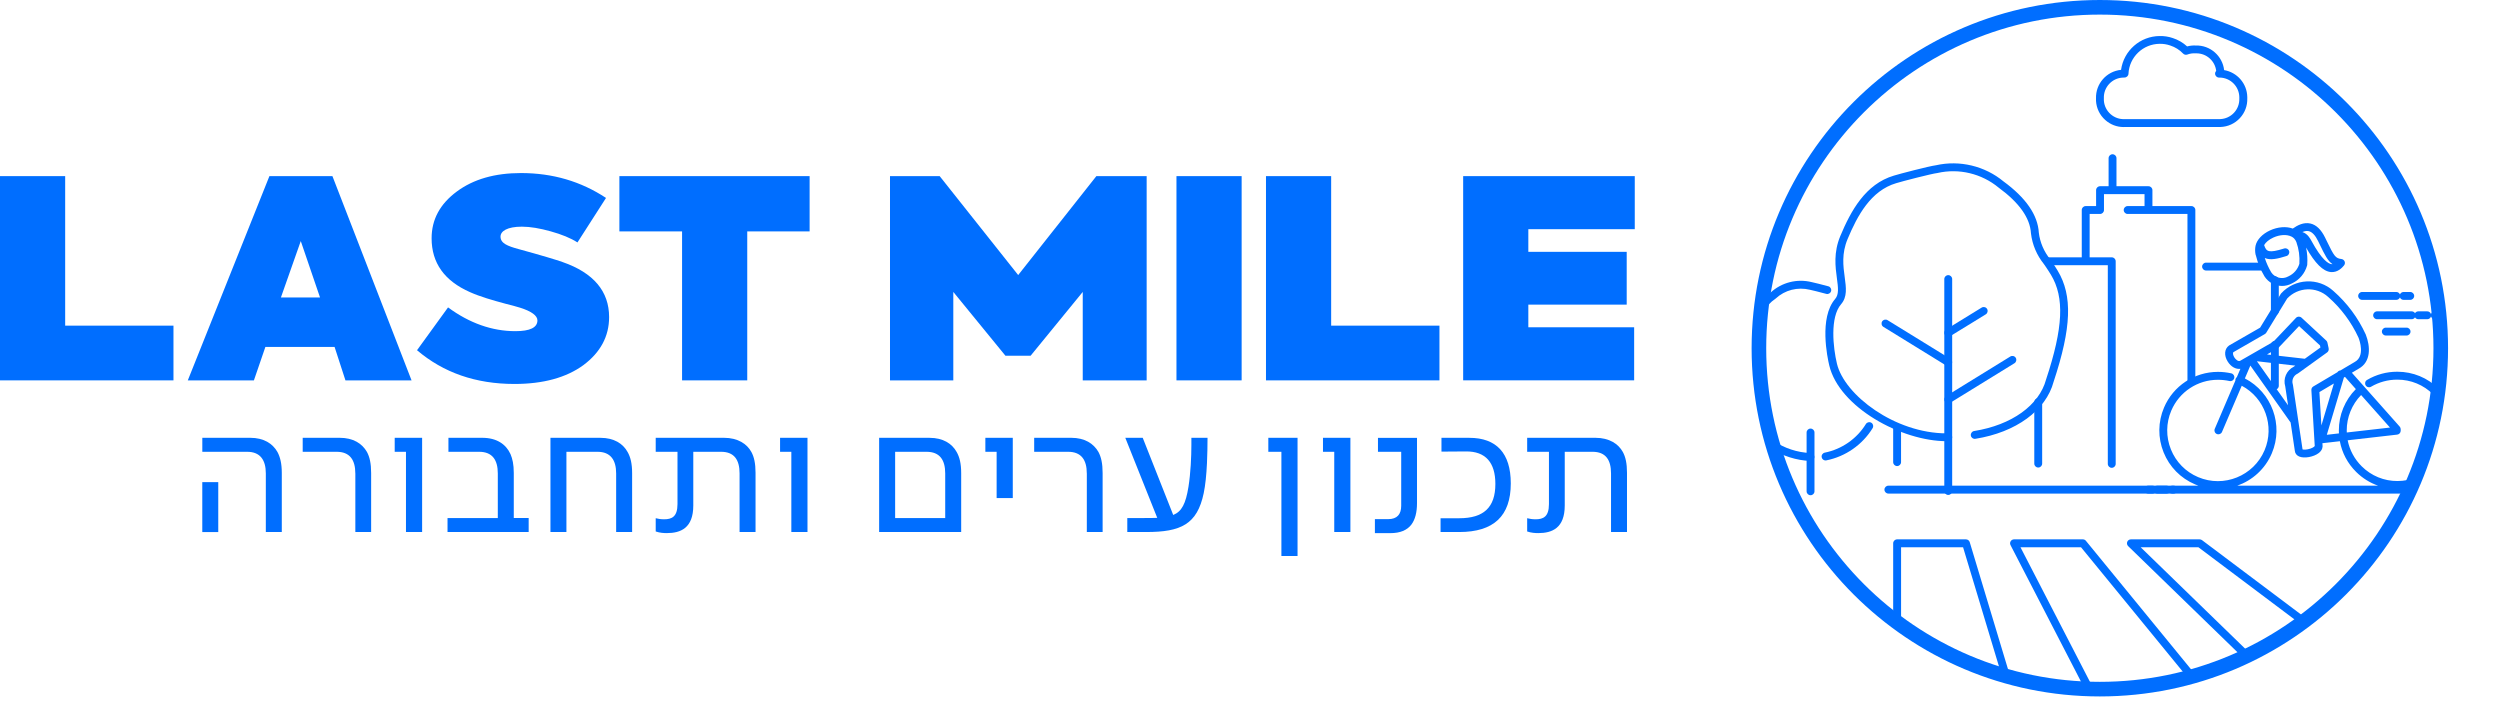 <?xml version="1.0" encoding="UTF-8"?>
<svg id="Layer_2" data-name="Layer 2" xmlns="http://www.w3.org/2000/svg" xmlns:xlink="http://www.w3.org/1999/xlink" viewBox="0 0 856.21 242.48">
  <defs>
    <style>
      .cls-1 {
        clip-path: url(#clippath);
      }

      .cls-2, .cls-3 {
        stroke-width: 0px;
      }

      .cls-2, .cls-4 {
        fill: none;
      }

      .cls-3 {
        fill: #006eff;
      }

      .cls-4 {
        stroke: #006eff;
        stroke-miterlimit: 10;
        stroke-width: 5px;
      }
    </style>
    <clipPath id="clippath">
      <circle class="cls-2" cx="719.19" cy="119.26" r="116.76"/>
    </clipPath>
  </defs>
  <g id="Layer_1-2" data-name="Layer 1">
    <g id="Layer_1-2" data-name="Layer 1-2">
      <g class="cls-1">
        <g>
          <path class="cls-3" d="M727.28,43.51c-2.27,0-4.5-.84-6.26-2.41-1.9-1.69-3.02-4.02-3.17-6.55-.02-.29-.02-.58,0-.86-.16-5.02,3.63-9.29,8.58-9.77.91-6.54,6.5-11.53,13.23-11.58,1.52-.03,3.04.2,4.5.7,1.8.58,3.49,1.56,4.9,2.86.97-.26,1.98-.37,2.98-.31,4.93-.15,9.14,3.58,9.69,8.42,4.43.75,7.85,4.57,7.93,9.22,0,.16,0,.31,0,.46.08,2.52-.82,4.92-2.54,6.77-1.73,1.86-4.08,2.94-6.62,3.03-.17,0-.34,0-.51,0h-32.15c-.18.01-.36.02-.54.02ZM727.35,26.57c-.09,0-.17,0-.26,0-3.75.14-6.69,3.31-6.55,7.06,0,.04,0,.07,0,.11,0,.22,0,.43,0,.65.22,3.75,3.47,6.63,7.19,6.4h32.25c.15,0,.27,0,.39,0,1.82-.07,3.5-.84,4.74-2.17,1.24-1.33,1.88-3.07,1.82-4.89,0-.03,0-.07,0-.1,0-.12,0-.24,0-.37-.06-3.67-3.04-6.62-6.68-6.69h-.27c-.74,0-1.34-.6-1.35-1.34,0-.37.14-.71.38-.96-.4-3.39-3.3-6-6.76-6-.07,0-.15,0-.23,0-.04,0-.09,0-.13,0-.93-.06-1.88.08-2.75.41-.51.19-1.08.06-1.46-.33-1.21-1.27-2.74-2.23-4.42-2.77-1.18-.41-2.38-.59-3.6-.57-5.74.04-10.42,4.55-10.69,10.26-.04.74-.67,1.3-1.4,1.29-.08,0-.17,0-.25,0Z"/>
          <path class="cls-3" d="M826.66,242.48h-40.14c-.35,0-.69-.14-.94-.38l-56.72-55.06c-.39-.38-.52-.97-.31-1.48.21-.51.7-.84,1.25-.84h23.55c.29,0,.58.1.81.27l73.31,55.06c.46.35.65.96.47,1.51-.18.55-.7.92-1.28.92ZM787.08,239.78h35.54l-69.71-52.36h-19.77l53.94,52.36ZM758.4,242.48h-40.2c-.5,0-.97-.28-1.2-.73l-28.43-55.06c-.22-.42-.2-.92.05-1.32s.68-.65,1.15-.65h23.58c.41,0,.79.18,1.04.5l45.05,55.06c.33.4.4.96.17,1.43s-.7.77-1.22.77ZM719.02,239.78h36.53l-42.84-52.36h-20.73l27.03,52.36ZM689.9,242.48h-40.17c-.75,0-1.35-.6-1.35-1.35v-55.06c0-.75.6-1.35,1.35-1.35h23.58c.59,0,1.12.39,1.29.96,5.51,18.21,11.09,36.74,16.59,55.07.12.41.04.85-.21,1.19s-.66.54-1.08.54ZM651.08,239.78h37.01c-5.23-17.44-10.53-35.04-15.77-52.36h-21.23v52.36ZM744.43,169.04h-97.69c-.75,0-1.35-.6-1.35-1.35s.6-1.35,1.35-1.35h97.69c.75,0,1.35.6,1.35,1.35s-.6,1.35-1.35,1.35ZM723.24,160.22c-.75,0-1.35-.6-1.35-1.35v-68.04h-20.74c-.75,0-1.35-.6-1.35-1.35s.6-1.35,1.35-1.35h11.82v-16.2c0-.75.6-1.35,1.35-1.35h3.56v-5.45c0-.75.6-1.35,1.35-1.35h2.93v-9.6c0-.75.6-1.35,1.35-1.35s1.35.6,1.35,1.35v9.6h10.96c.75,0,1.35.6,1.35,1.35v5.45h13.35c.75,0,1.35.6,1.35,1.35v58.6c0,.75-.6,1.35-1.35,1.35s-1.35-.6-1.35-1.35v-57.25h-20.48c-.75,0-1.35-.6-1.35-1.35s.6-1.35,1.35-1.35h5.78v-4.1h-13.89v5.45c0,.75-.6,1.35-1.35,1.35h-3.56v14.85h7.57c.75,0,1.35.6,1.35,1.35v69.39c0,.75-.6,1.35-1.35,1.35ZM698.06,160.12c-.75,0-1.35-.6-1.35-1.35v-21.05c0-.75.6-1.35,1.35-1.35s1.35.6,1.35,1.35v21.05c0,.75-.6,1.35-1.35,1.35ZM649.73,159.62c-.75,0-1.35-.6-1.35-1.35v-11.74c0-.75.6-1.35,1.35-1.35s1.35.6,1.35,1.35v11.74c0,.75-.6,1.35-1.35,1.35ZM779.1,133.48c-.75,0-1.35-.6-1.35-1.35v-14.03c0-.75.6-1.35,1.35-1.35s1.35.6,1.35,1.35v14.03c0,.75-.6,1.35-1.35,1.35ZM779.1,107.97c-.75,0-1.35-.6-1.35-1.35v-10.66c0-.75.6-1.35,1.35-1.35s1.35.6,1.35,1.35v10.66c0,.75-.6,1.35-1.35,1.35ZM775.11,92.65h-19.57c-.75,0-1.35-.6-1.35-1.35s.6-1.35,1.35-1.35h19.57c.75,0,1.35.6,1.35,1.35s-.6,1.35-1.35,1.35Z"/>
          <path class="cls-3" d="M667.24,169.51c-.75,0-1.35-.6-1.35-1.35v-18.41c0-.75.6-1.35,1.35-1.35s1.35.6,1.35,1.35v18.41c0,.75-.6,1.35-1.35,1.35Z"/>
          <path class="cls-3" d="M667.24,151.1c-.75,0-1.35-.6-1.35-1.35v-54.17c0-.75.6-1.35,1.35-1.35s1.35.6,1.35,1.35v54.17c0,.75-.6,1.35-1.35,1.35Z"/>
          <path class="cls-3" d="M666.68,151.1c-15.41,0-36.77-11.58-40.19-25.95-.64-2.67-3.54-16.34,2.02-22.76,1.34-1.56,1.03-3.88.6-7.08-.53-3.94-1.19-8.84,1.17-14.48,3.6-8.6,8.59-17.79,18.34-20.68,1.63-.52,12.12-3.27,14.42-3.55,8.09-1.83,16.73.24,23.12,5.53,7.67,5.6,11.76,11.52,12.1,17.55.4,3.32,1.76,6.52,3.94,9.17.03.03.06.07.08.11l.51.76c.64.95,1.3,1.93,1.94,3.01,5.13,8.52,4.73,19.53-1.4,38.01-2.61,9.82-12.9,17.34-26.81,19.55-.74.11-1.43-.39-1.54-1.12s.38-1.43,1.12-1.55c12.85-2.04,22.29-8.81,24.65-17.66,5.87-17.72,6.35-28.08,1.67-35.84-.61-1.02-1.25-1.97-1.87-2.89l-.48-.71c-2.48-3.04-4.04-6.7-4.5-10.6-.3-5.27-4.02-10.5-11.07-15.66-5.83-4.83-13.63-6.68-20.93-5.01-.05.01-.11.02-.16.03-1.71.18-11.99,2.83-14,3.46-8.69,2.57-13.29,11.12-16.64,19.14-2.08,4.97-1.5,9.28-.98,13.08.49,3.61.91,6.73-1.23,9.21-3.9,4.5-2.74,14.92-1.44,20.37,2.57,10.81,19.9,23.88,37.56,23.88.75,0,1.35.6,1.35,1.35s-.6,1.35-1.35,1.35Z"/>
          <path class="cls-3" d="M667.25,115.31c-.45,0-.9-.23-1.15-.64-.39-.64-.19-1.47.44-1.86l12.14-7.46c.64-.39,1.47-.19,1.86.44.39.64.19,1.47-.44,1.86l-12.14,7.46c-.22.14-.46.2-.71.2Z"/>
          <path class="cls-3" d="M667.24,125.39c-.24,0-.49-.06-.71-.2l-21.49-13.24c-.63-.39-.83-1.22-.44-1.86.39-.63,1.22-.83,1.86-.44l21.49,13.24c.63.39.83,1.22.44,1.86-.25.41-.7.64-1.15.64Z"/>
          <path class="cls-3" d="M667.25,138.13c-.45,0-.9-.23-1.15-.64-.39-.63-.19-1.47.44-1.86l21.96-13.53c.64-.39,1.47-.19,1.86.44.39.63.19,1.47-.44,1.86l-21.96,13.53c-.22.14-.47.2-.71.2Z"/>
          <path class="cls-3" d="M620.04,157.86s-.03,0-.04,0c-9.48-.3-19.33-6.42-21.51-13.35-4.34-11.85-4.99-18.97-2.21-24.53.45-.86.88-1.63,1.32-2.4.02-.04.06-.1.08-.13,1.18-1.66,1.84-3.6,1.91-5.63.46-4.76,2.94-8.96,6.81-11.63,3.81-3.48,9.06-4.81,14.07-3.57.72.13,3.48.84,5.7,1.43.72.19,1.15.93.95,1.65s-.94,1.15-1.65.95c-2.52-.68-4.97-1.29-5.56-1.4-4.24-1.05-8.6.07-11.75,2.98-.05.05-.1.09-.16.13-3.25,2.21-5.34,5.72-5.72,9.63-.08,2.45-.9,4.89-2.36,6.96-.42.74-.83,1.47-1.24,2.25-2.4,4.8-1.72,11.3,2.36,22.43,1.65,5.24,9.87,11.23,19.04,11.52.75.02,1.33.65,1.31,1.39-.02.73-.62,1.31-1.35,1.31Z"/>
          <path class="cls-3" d="M625.22,157.7c-.63,0-1.19-.44-1.32-1.09-.15-.73.33-1.44,1.06-1.59,5.83-1.17,10.96-4.74,14.08-9.8.39-.63,1.22-.83,1.86-.44.64.39.83,1.22.44,1.86-3.51,5.7-9.28,9.72-15.85,11.03-.09.02-.18.03-.27.03Z"/>
          <path class="cls-3" d="M620.08,169.61c-.75,0-1.35-.6-1.35-1.35v-20.13c0-.75.6-1.35,1.35-1.35s1.35.6,1.35,1.35v20.13c0,.75-.6,1.35-1.35,1.35Z"/>
          <path class="cls-3" d="M854.86,169.04h-1.56c-.28,0-.53-.08-.75-.23-.21.14-.47.23-.75.23h-3.32c-.2,0-.39-.04-.56-.12-.17.08-.36.12-.56.12h-103.46c-.34,0-.66-.13-.9-.34-.24.21-.55.34-.9.34h-3.32c-.28,0-.55-.09-.76-.24-.22.15-.48.24-.76.24h-1.56c-.75,0-1.35-.6-1.35-1.35s.6-1.35,1.35-1.35h1.56c.28,0,.55.09.76.24.22-.15.48-.24.76-.24h3.32c.34,0,.66.13.9.34.24-.21.55-.34.9-.34h9.03c-.4-.14-.79-.29-1.18-.46-4.93-2.1-8.75-5.99-10.75-10.96-2-4.97-1.95-10.42.15-15.35,3.15-7.41,10.39-12.2,18.45-12.21,1.53,0,3.07.17,4.57.5.73.16,1.19.88,1.03,1.61-.16.73-.88,1.19-1.61,1.03-1.31-.29-2.65-.43-3.99-.43-6.97,0-13.24,4.15-15.97,10.56-1.82,4.27-1.86,8.98-.13,13.29,1.73,4.3,5.04,7.67,9.3,9.48,8.81,3.75,19.02-.37,22.77-9.18,3.55-8.34.04-17.94-7.81-22.11l-6.76,15.82c-.29.69-1.08,1-1.77.71-.69-.29-1-1.09-.71-1.77l7.06-16.52c-.02-.22,0-.45.1-.66.09-.22.24-.4.41-.54l1.21-2.83c-1.58.2-3.23-.71-4.34-2.48-1.32-2.09-1.15-4.34.42-5.48.04-.03.08-.05.12-.08l10.55-6.06,7.05-11.52c.04-.07.1-.14.15-.21,4.7-5.15,12.72-5.53,17.89-.85,4.73,4.16,8.47,9.19,11.1,14.93,1.62,4.15,1.82,9.35-2.4,11.69l-2.36,1.4,16.38,18.45c.22.25.34.57.34.9v.5c0,.69-.51,1.26-1.2,1.34l-16.96,1.94c.67,3.36,2.32,6.45,4.81,8.92,3.29,3.26,7.68,5.08,12.3,5.03,4.64-.02,8.99-1.85,12.25-5.14,3.26-3.29,5.05-7.66,5.03-12.3-.02-4.64-1.85-8.99-5.14-12.25-3.27-3.24-7.61-5.03-12.21-5.03-.03,0-.06,0-.1,0-3.14,0-6.23.84-8.93,2.43-.64.38-1.47.17-1.85-.48-.38-.64-.17-1.47.48-1.85,3.12-1.84,6.67-2.81,10.29-2.81.04,0,.07,0,.11,0,5.31,0,10.32,2.06,14.11,5.81,3.81,3.77,5.92,8.8,5.94,14.16.03,5.36-2.04,10.4-5.81,14.21-2.19,2.21-4.79,3.84-7.65,4.83h19.68c.2,0,.39.04.56.12.17-.08.36-.12.56-.12h3.32c.28,0,.53.08.75.23.21-.14.47-.23.75-.23h1.56c.75,0,1.35.6,1.35,1.35s-.6,1.35-1.35,1.35ZM766.24,166.34h48.23c-2.79-.97-5.35-2.56-7.51-4.7-2.93-2.9-4.86-6.55-5.6-10.53l-5.97.68.04.62c.09.62,0,1.72-1.27,2.73-1.75,1.37-5.03,1.96-6.75,1.2-.87-.38-1.4-1.09-1.47-1.96l-1.44-9.67-13.79-19.51-1.88,4.4c9.22,4.77,13.36,15.95,9.23,25.66-2.29,5.39-6.68,9.26-11.82,11.07ZM788.62,154.07v.02s0-.01,0-.02ZM788.6,153.92c.41.12,1.48.13,2.67-.28.99-.34,1.44-.76,1.49-.91l-1.15-19.13c-.03-.5.22-.98.66-1.24l8.25-4.88c.23-.35.61-.58,1.03-.61l4.95-2.93c3.51-1.95,1.66-7.26,1.25-8.3-2.45-5.32-5.96-10.05-10.42-13.97-4.05-3.66-10.3-3.39-14.01.57l-7.16,11.7c-.12.19-.28.35-.48.47l-10.76,6.19c-.33.3-.1,1.16.31,1.81.44.69,1.34,1.51,2,1.15l11.35-6.52,7.76-8.18c.51-.54,1.35-.56,1.9-.06l8.46,7.83c.2.19.34.43.4.7l.4,1.82s0,.01,0,.02l.03.17c.1.52-.1,1.05-.53,1.36l-9.95,7.17c-.07.05-.14.09-.22.13-1.36.64-2.04,2.2-1.58,3.64.02.07.04.14.05.22l3.29,22.08ZM802.74,129.31l-5.84,19.6,4.15-.48c-.02-.31-.03-.63-.03-.95-.03-5.33,2.08-10.45,5.82-14.22l-3.72-4.19-.39.23ZM808.64,135.29c-3.16,3.25-4.94,7.63-4.92,12.18,0,.22,0,.44.02.65l14.79-1.69-9.89-11.14ZM794.36,134.27l.68,11.43,4.28-14.36-4.96,2.94ZM772.95,123.71l10.67,15.09-.96-6.46c-.8-2.65.44-5.51,2.91-6.74l.53-.38-13.15-1.5ZM776.42,121.39l12.94,1.48,5.35-3.85-.15-.71-7.17-6.63-6.98,7.36c-.09.1-.19.18-.31.24l-3.68,2.11ZM824.21,114.91h-7.1c-.75,0-1.35-.6-1.35-1.35s.6-1.35,1.35-1.35h7.1c.75,0,1.35.6,1.35,1.35s-.6,1.35-1.35,1.35ZM835.46,109.33h-1.59c-.61,0-1.13-.41-1.29-.96-.17.56-.68.96-1.29.96h-3.05c-.48,0-.91-.25-1.14-.63-.24.38-.66.63-1.14.63h-11.84c-.75,0-1.35-.6-1.35-1.35s.6-1.35,1.35-1.35h11.84c.48,0,.91.25,1.14.63.24-.38.66-.63,1.14-.63h3.05c.61,0,1.13.41,1.29.96.17-.56.68-.96,1.29-.96h1.59c.75,0,1.35.6,1.35,1.35s-.6,1.35-1.35,1.35ZM825.47,102.7h-2.29c-.56,0-1.04-.34-1.24-.83-.21.48-.68.83-1.24.83h-11.71c-.75,0-1.35-.6-1.35-1.35s.6-1.35,1.35-1.35h11.71c.56,0,1.04.34,1.24.83.21-.48.68-.83,1.24-.83h2.29c.75,0,1.35.6,1.35,1.35s-.6,1.35-1.35,1.35ZM781.56,97.93c-2.34,0-4.63-1.15-5.99-3.24-1.36-2.27-2.35-4.68-2.97-7.21-.05-.1-.09-.21-.11-.32-.2-1-.2-2.02,0-3.02.46-2.06,2.31-4,4.93-5.22,2.68-1.24,5.59-1.46,7.82-.64,1.59-1.13,3.75-2.27,6.08-1.72,1.98.46,3.66,2.09,5,4.84l.51,1.05c2.58,5.32,3.02,6.01,5.07,6.26.49.06.91.38,1.1.84s.1.98-.22,1.36c-.51.62-2.08,2.49-4.52,2.26-2.67-.26-5.37-2.94-8.46-8.39.4,1.93.53,3.9.39,5.89,0,.09-.02.18-.05.26-.75,2.7-2.63,4.93-5.17,6.12-1.08.6-2.26.88-3.42.88ZM775.65,88.34c.54,1.72,1.29,3.36,2.21,4.92,1.24,1.91,3.82,2.54,5.84,1.41.03-.02.06-.03.09-.05,1.8-.83,3.14-2.39,3.71-4.28.17-2.54-.18-5.04-1.03-7.44-.17-.44-.43-.85-.77-1.22-.25-.26-.53-.47-.85-.63-.03-.01-.06-.03-.09-.04-1.6-.8-4.01-.65-6.21.36-1.46.67-2.58,1.61-3.12,2.57.76,2.26,1.46,2.84,6.87,1.16.71-.22,1.47.18,1.69.89.22.71-.18,1.47-.89,1.69-3.02.94-5.55,1.55-7.46.67ZM788.54,79.48c1.76.53,2.69,2.27,3.06,2.95,3.66,6.76,5.92,7.94,6.94,8.04.1.01.21.01.32,0-1.65-1.08-2.66-3.18-4.44-6.86l-.51-1.05c-.96-1.98-2.04-3.12-3.19-3.39-.63-.15-1.35-.05-2.18.3Z"/>
        </g>
      </g>
      <circle class="cls-4" cx="719.16" cy="119.26" r="116.76"/>
    </g>
    <g>
      <path class="cls-3" d="M0,130.27V60.32h22.32v51.21h37.09v18.74H0Z"/>
      <path class="cls-3" d="M118.31,130.27l-3.72-11.45h-23.7l-3.93,11.45h-22.64l27.95-69.95h21.58l27.1,69.95h-22.64ZM109.6,101.87l-6.59-19.31-6.8,19.31h13.39Z"/>
      <path class="cls-3" d="M142.82,119.95l10.63-14.67c7.33,5.4,15.09,8.14,23.06,8.14,5,0,7.55-1.23,7.55-3.69,0-1.61-2.02-3.12-5.95-4.35-.96-.28-2.55-.76-4.89-1.33-4.57-1.23-8.82-2.46-12.22-3.98-8.82-3.88-13.18-10.03-13.18-18.46,0-6.44,2.87-11.74,8.61-16,5.74-4.26,13.07-6.34,22-6.34,10.84,0,20.51,2.84,29.12,8.52l-9.78,15.24c-2.34-1.51-5.42-2.75-9.14-3.79-3.72-1.04-7.01-1.61-9.88-1.61-5,0-7.33,1.51-7.33,3.41,0,2.27,2.34,3.22,6.16,4.26,7.97,2.18,12.97,3.69,15.09,4.45,10.63,3.69,15.94,10.03,15.94,18.84,0,6.63-2.98,12.11-8.82,16.47-5.85,4.26-13.71,6.44-23.59,6.44-13.29,0-24.34-3.88-33.37-11.55Z"/>
      <path class="cls-3" d="M233.6,79.25h-21.47v-18.93h65.15v18.93h-21.36v51.02h-22.32v-51.02Z"/>
      <path class="cls-3" d="M304.81,130.27V60.32h17.01l26.89,33.88,26.78-33.88h17.22v69.95h-21.89v-30.29l-17.86,21.86h-8.61l-17.86-21.86v30.29h-21.68Z"/>
      <path class="cls-3" d="M402.92,60.32h22.32v69.95h-22.32V60.32Z"/>
      <path class="cls-3" d="M433.58,130.27V60.32h22.32v51.21h37.09v18.74h-59.41Z"/>
      <path class="cls-3" d="M501.11,130.27V60.32h58.77v18.17h-36.45v7.76h33.69v18.08h-33.69v7.76h36.24v18.17h-58.56Z"/>
    </g>
    <g>
      <path class="cls-3" d="M91.04,162.13c0-4.6-1.93-7.4-6.4-7.4h-15.35v-4.79h16.41c4.6,0,7.65,1.93,9.32,4.85.93,1.74,1.49,3.92,1.49,7.21v20.2h-5.47v-20.08ZM69.28,165.12h5.47v17.1h-5.47v-17.1Z"/>
      <path class="cls-3" d="M121.69,162.13c0-4.6-1.87-7.4-6.4-7.4h-11.62v-4.79h12.68c4.6,0,7.65,1.93,9.33,4.85.93,1.74,1.43,3.92,1.43,7.21v20.2h-5.41v-20.08Z"/>
      <path class="cls-3" d="M139.03,154.73h-3.85v-4.79h9.39v32.26h-5.53v-27.48Z"/>
      <path class="cls-3" d="M153.27,177.42h17.22v-15.29c0-4.6-1.87-7.4-6.4-7.4h-10.51v-4.79h11.56c4.97,0,8.14,2.18,9.7,5.59.68,1.62,1.12,3.48,1.12,6.46v15.42h5.1v4.79h-27.79v-4.79Z"/>
      <path class="cls-3" d="M188.52,149.95h17.16c4.54,0,7.65,1.93,9.26,4.85.99,1.74,1.55,3.92,1.55,7.21v20.2h-5.47v-20.08c0-4.6-1.93-7.4-6.4-7.4h-10.63v27.48h-5.47v-32.26Z"/>
      <path class="cls-3" d="M224.57,182.02v-4.54c.81.19,1.62.37,2.86.37,2.67,0,4.6-.87,4.6-5.22v-17.9h-7.46v-4.79h23.37c4.79,0,7.89,2.11,9.39,4.85.93,1.68,1.43,3.92,1.43,7.15v20.27h-5.47v-20.08c0-4.6-1.8-7.4-6.34-7.4h-9.51v18.4c0,7.71-4.29,9.45-9.08,9.45-.93,0-2.36-.06-3.79-.56Z"/>
      <path class="cls-3" d="M271.01,154.73h-3.85v-4.79h9.39v32.26h-5.53v-27.48Z"/>
      <path class="cls-3" d="M301.1,149.95h17.28c4.54,0,7.65,1.93,9.26,4.85.99,1.74,1.55,3.92,1.55,7.21v20.2h-28.1v-32.26ZM323.72,177.42v-15.29c0-4.6-1.86-7.4-6.4-7.4h-10.75v22.69h17.16Z"/>
      <path class="cls-3" d="M341.32,154.73h-3.85v-4.79h9.39v20.64h-5.53v-15.85Z"/>
      <path class="cls-3" d="M372.21,162.13c0-4.6-1.87-7.4-6.4-7.4h-11.62v-4.79h12.68c4.6,0,7.65,1.93,9.33,4.85.93,1.74,1.43,3.92,1.43,7.21v20.2h-5.41v-20.08Z"/>
      <path class="cls-3" d="M386.08,177.42h5.22c1.93,0,3.61,0,5.04-.06l-10.94-27.41h5.97l10.44,26.42c2.92-1.18,4.29-3.85,5.22-9.64.75-4.72,1-10.38,1-14.36v-2.42h5.53c0,2.67-.06,5.72-.19,8.64-.19,4.1-.56,7.65-1.12,10.32-2.24,10.69-7.83,13.3-19.64,13.3h-6.53v-4.79Z"/>
      <path class="cls-3" d="M438.86,154.73h-4.48v-4.79h10.01v40.47h-5.53v-35.68Z"/>
      <path class="cls-3" d="M456.95,154.73h-3.85v-4.79h9.39v32.26h-5.53v-27.48Z"/>
      <path class="cls-3" d="M470.87,177.8h4.54c3.11,0,4.48-1.68,4.48-4.6v-18.46h-7.96v-4.79h13.37v22.38c0,3.11-.62,5.59-1.93,7.34-1.49,1.93-3.85,2.92-7.21,2.92h-5.28v-4.79Z"/>
      <path class="cls-3" d="M493.37,177.49h6.4c8.39,0,12.37-3.73,12.37-11.75,0-7.34-3.36-11.19-10.07-11.13l-8.39.06v-4.72h9.57c9.2,0,14.17,5.22,14.17,15.6,0,11.25-5.91,16.66-17.65,16.66h-6.4v-4.72Z"/>
      <path class="cls-3" d="M523.03,182.02v-4.54c.81.19,1.62.37,2.86.37,2.67,0,4.6-.87,4.6-5.22v-17.9h-7.46v-4.79h23.37c4.79,0,7.89,2.11,9.39,4.85.93,1.68,1.43,3.92,1.43,7.15v20.27h-5.47v-20.08c0-4.6-1.8-7.4-6.34-7.4h-9.51v18.4c0,7.71-4.29,9.45-9.08,9.45-.93,0-2.36-.06-3.79-.56Z"/>
    </g>
  </g>
</svg>